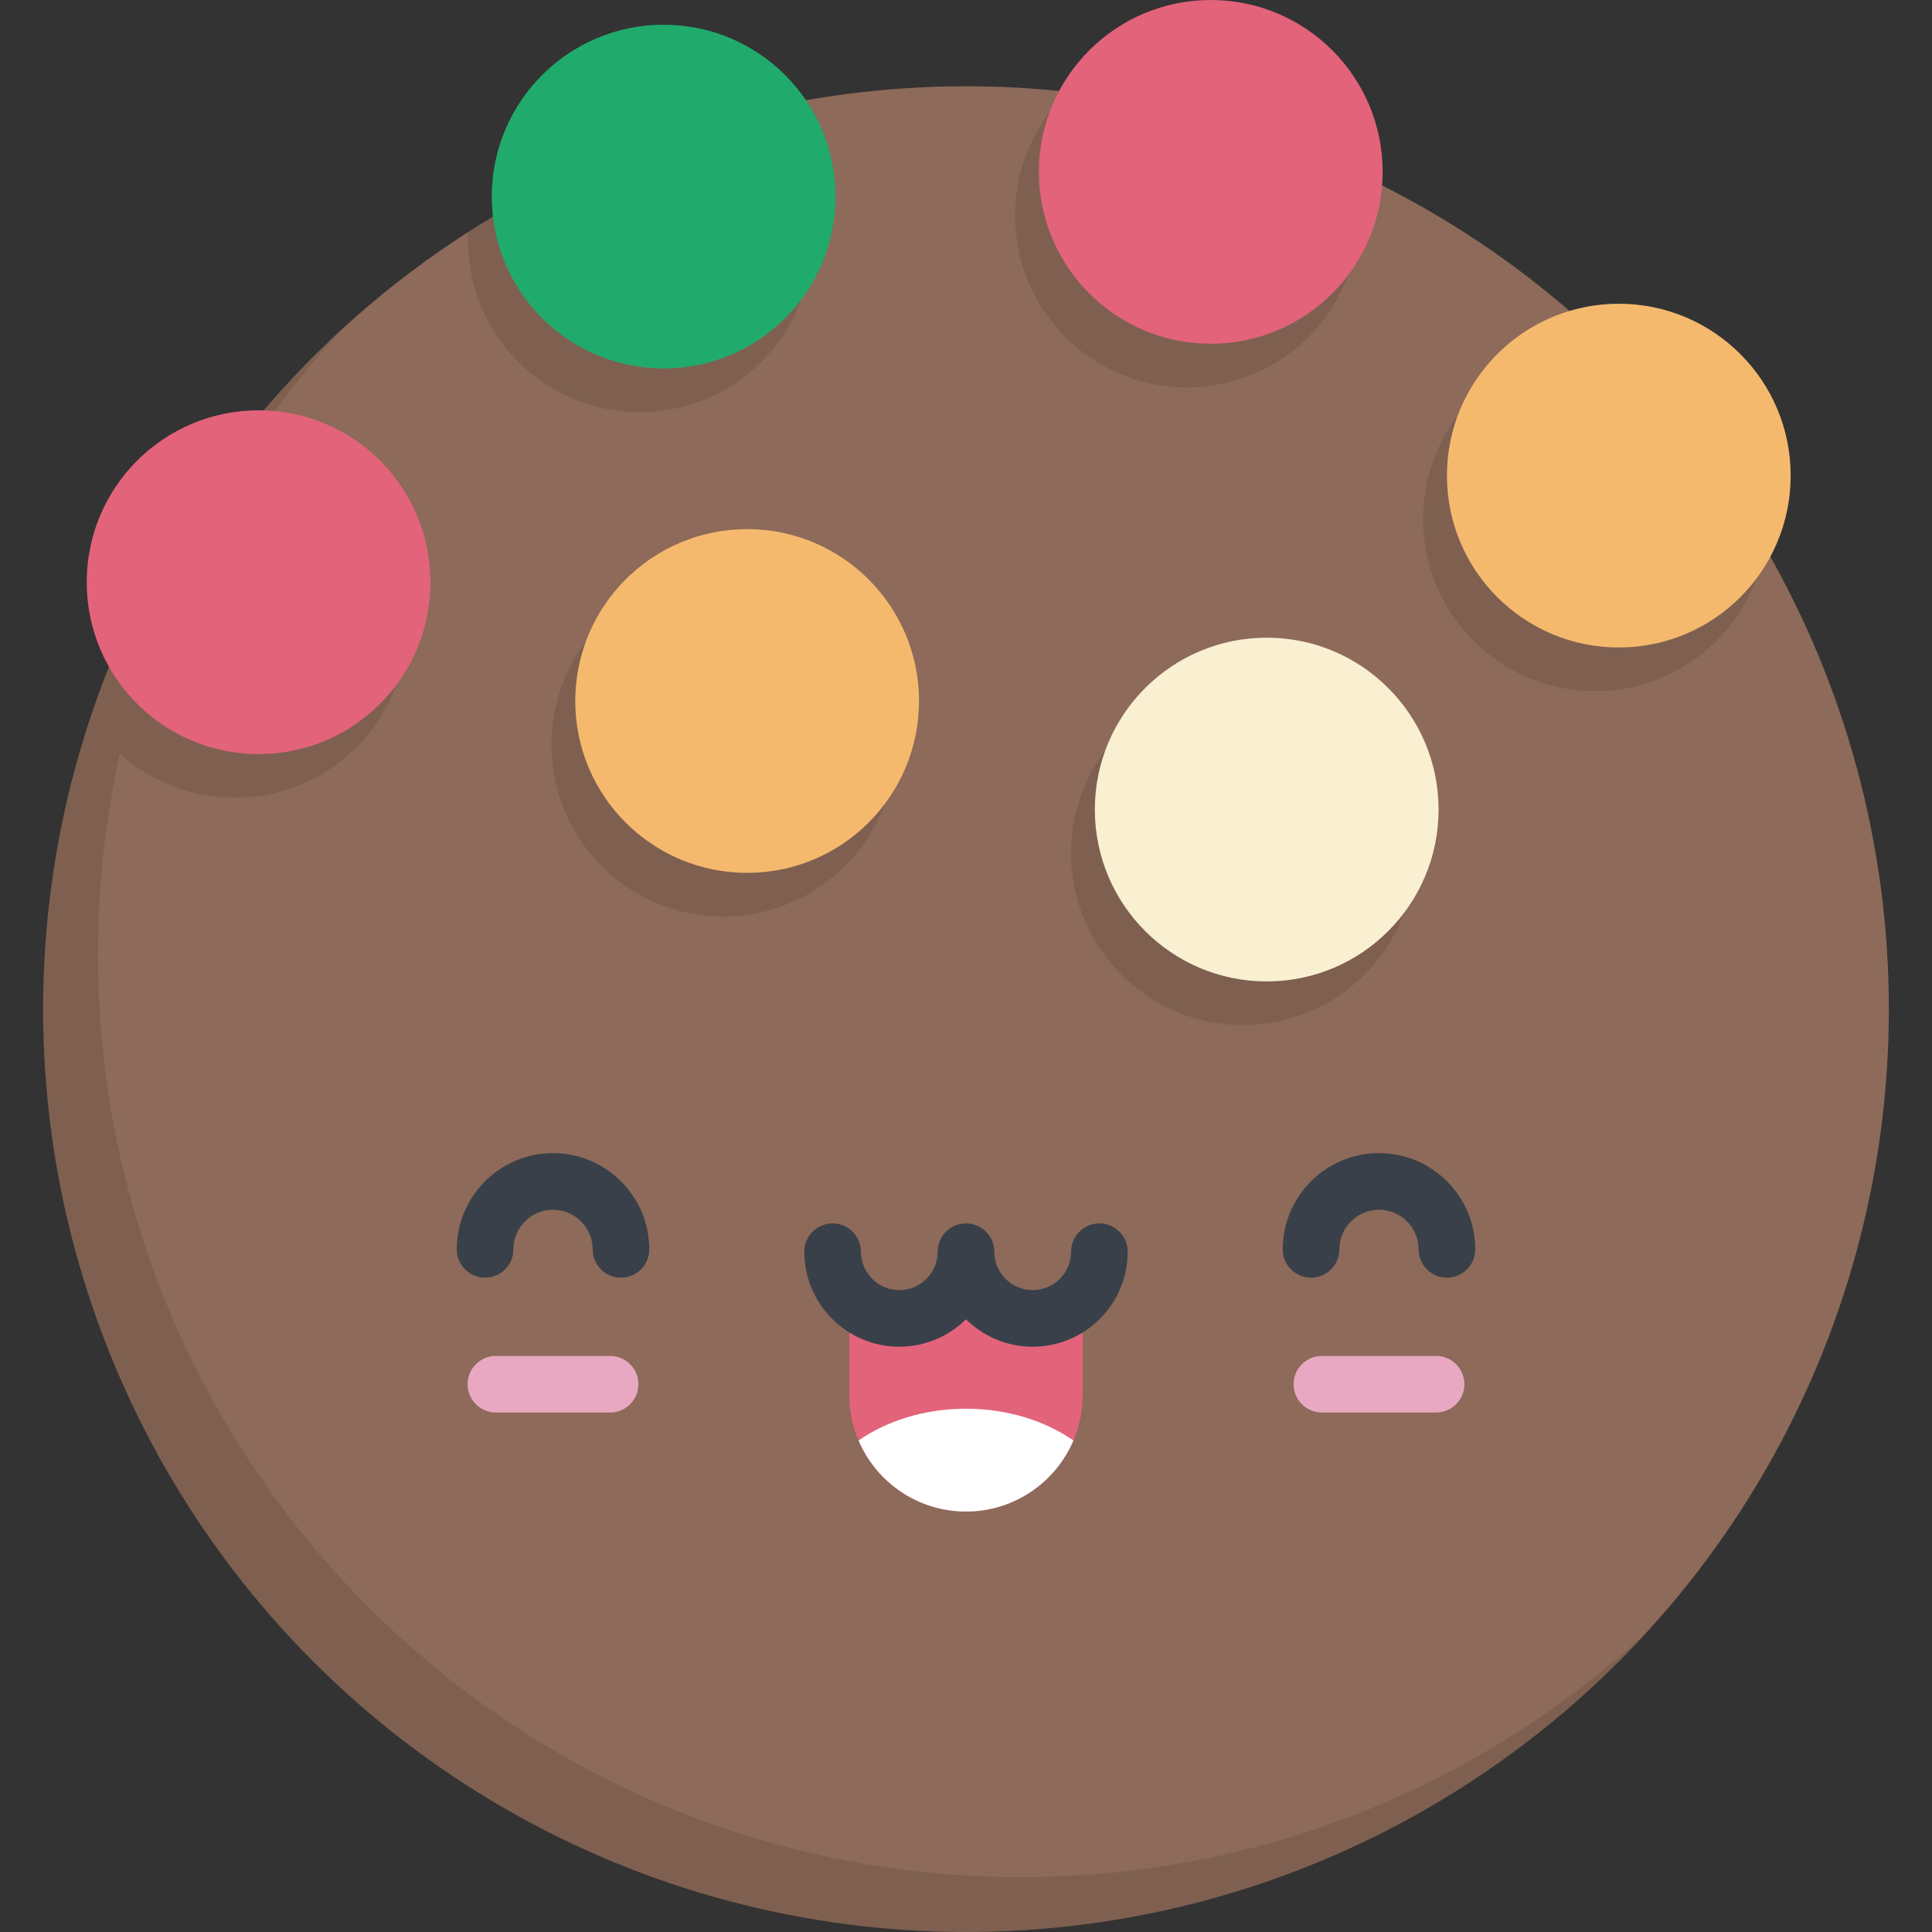 <?xml version="1.0" encoding="iso-8859-1"?>
<!-- Generator: Adobe Illustrator 19.0.0, SVG Export Plug-In . SVG Version: 6.00 Build 0)  -->
<svg xmlns="http://www.w3.org/2000/svg" xmlns:xlink="http://www.w3.org/1999/xlink" version="1.1" id="Layer_1" x="0px" y="0px" viewBox="0 0 512 512" style="enable-background:new 0 0 512 512;" xml:space="preserve">
<rect x="0" y="0" width="512" height="512" fill="#333333" stroke="none"/>
<circle style="fill:#8D6A59;" cx="256" cy="267.43" r="244.57"/>
<path style="opacity:0.1;enable-background:new    ;" d="M270.531,497.469c-135.071,0-244.568-109.497-244.568-244.568  c0-18.273,2.013-36.074,5.815-53.201c8.066,7.266,18.727,11.706,30.439,11.706c25.155,0,45.547-20.392,45.547-45.547  c0-24.233-18.926-44.037-42.802-45.457c7.576-11.728,16.116-22.776,25.529-33.01C41.894,132.09,11.432,196.2,11.432,267.432  C11.432,402.503,120.929,512,256,512c71.232,0,135.342-30.462,180.04-79.059C392.487,473,334.37,497.469,270.531,497.469z"/>
<path style="opacity:0.1;enable-background:new    ;" d="M199.558,29.421c-27.2,6.426-52.65,17.384-75.495,32.049  c-0.035,0.73-0.056,1.465-0.056,2.204c0,25.155,20.392,45.547,45.547,45.547s45.547-20.392,45.547-45.547  C215.101,50.015,209.081,37.769,199.558,29.421z"/>
<circle style="opacity:0.1;enable-background:new    ;" cx="191.69" cy="197.34" r="45.547"/>
<circle style="opacity:0.1;enable-background:new    ;" cx="314.55" cy="57.12" r="45.547"/>
<circle style="opacity:0.1;enable-background:new    ;" cx="329.38" cy="226.11" r="45.547"/>
<circle style="opacity:0.1;enable-background:new    ;" cx="422.68" cy="137.61" r="45.547"/>
<circle style="fill:#E3637B;" cx="68.53" cy="154.29" r="45.547"/>
<circle style="fill:#20AB6C;" cx="175.87" cy="52.1" r="45.547"/>
<circle style="fill:#F5B96E;" cx="198" cy="185.77" r="45.547"/>
<circle style="fill:#E3637B;" cx="320.87" cy="45.547" r="45.547"/>
<circle style="fill:#F9EFD1;" cx="335.69" cy="214.54" r="45.547"/>
<circle style="fill:#F5B96E;" cx="429" cy="126.04" r="45.547"/>
<path style="fill:#E3637B;" d="M273.675,349.391c-9.762,0-17.675-7.913-17.675-17.675c0,9.762-7.913,17.675-17.675,17.675  c-5.283,0-10.011-2.33-13.25-6.005v26.265c0,17.079,13.846,30.925,30.925,30.925s30.925-13.846,30.925-30.925v-26.265  C283.686,347.061,278.958,349.391,273.675,349.391z"/>
<path style="fill:#FFFFFF;" d="M256,373.323c-10.928,0-20.896,3.182-28.474,8.413c4.706,11.074,15.682,18.841,28.474,18.841  s23.768-7.766,28.474-18.841C276.896,376.505,266.928,373.323,256,373.323z"/>
<g>
	<path style="fill:#394049;" d="M164.559,338.598c-4.143,0-7.5-3.357-7.5-7.5c0-5.792-4.713-10.505-10.505-10.505   s-10.505,4.713-10.505,10.505c0,4.143-3.357,7.5-7.5,7.5c-4.142,0-7.5-3.357-7.5-7.5c0-14.063,11.441-25.505,25.505-25.505   c14.064,0,25.505,11.441,25.505,25.505C172.059,335.24,168.701,338.598,164.559,338.598z"/>
	<path style="fill:#394049;" d="M383.451,338.598c-4.143,0-7.5-3.357-7.5-7.5c0-5.792-4.713-10.505-10.505-10.505   s-10.505,4.713-10.505,10.505c0,4.143-3.357,7.5-7.5,7.5s-7.5-3.357-7.5-7.5c0-14.063,11.441-25.505,25.505-25.505   s25.505,11.441,25.505,25.505C390.951,335.24,387.594,338.598,383.451,338.598z"/>
</g>
<g>
	<path style="fill:#E8A8C2;" d="M161.691,374.336h-30.275c-4.143,0-7.5-3.357-7.5-7.5s3.357-7.5,7.5-7.5h30.275   c4.143,0,7.5,3.357,7.5,7.5C169.191,370.978,165.834,374.336,161.691,374.336z"/>
	<path style="fill:#E8A8C2;" d="M380.584,374.336h-30.275c-4.143,0-7.5-3.357-7.5-7.5s3.357-7.5,7.5-7.5h30.275   c4.143,0,7.5,3.357,7.5,7.5C388.084,370.978,384.727,374.336,380.584,374.336z"/>
</g>
<path style="fill:#394049;" d="M273.675,356.891c-6.881,0-13.126-2.775-17.675-7.265c-4.549,4.489-10.794,7.265-17.675,7.265  c-13.882,0-25.175-11.293-25.175-25.175c0-4.143,3.357-7.5,7.5-7.5s7.5,3.357,7.5,7.5c0,5.61,4.564,10.175,10.175,10.175  c5.61,0,10.175-4.564,10.175-10.175c0-4.143,3.357-7.5,7.5-7.5c4.143,0,7.5,3.357,7.5,7.5c0,5.61,4.565,10.175,10.175,10.175  s10.175-4.564,10.175-10.175c0-4.143,3.357-7.5,7.5-7.5s7.5,3.357,7.5,7.5C298.85,345.598,287.557,356.891,273.675,356.891z"/>
<g>
</g>
<g>
</g>
<g>
</g>
<g>
</g>
<g>
</g>
<g>
</g>
<g>
</g>
<g>
</g>
<g>
</g>
<g>
</g>
<g>
</g>
<g>
</g>
<g>
</g>
<g>
</g>
<g>
</g>
</svg>
